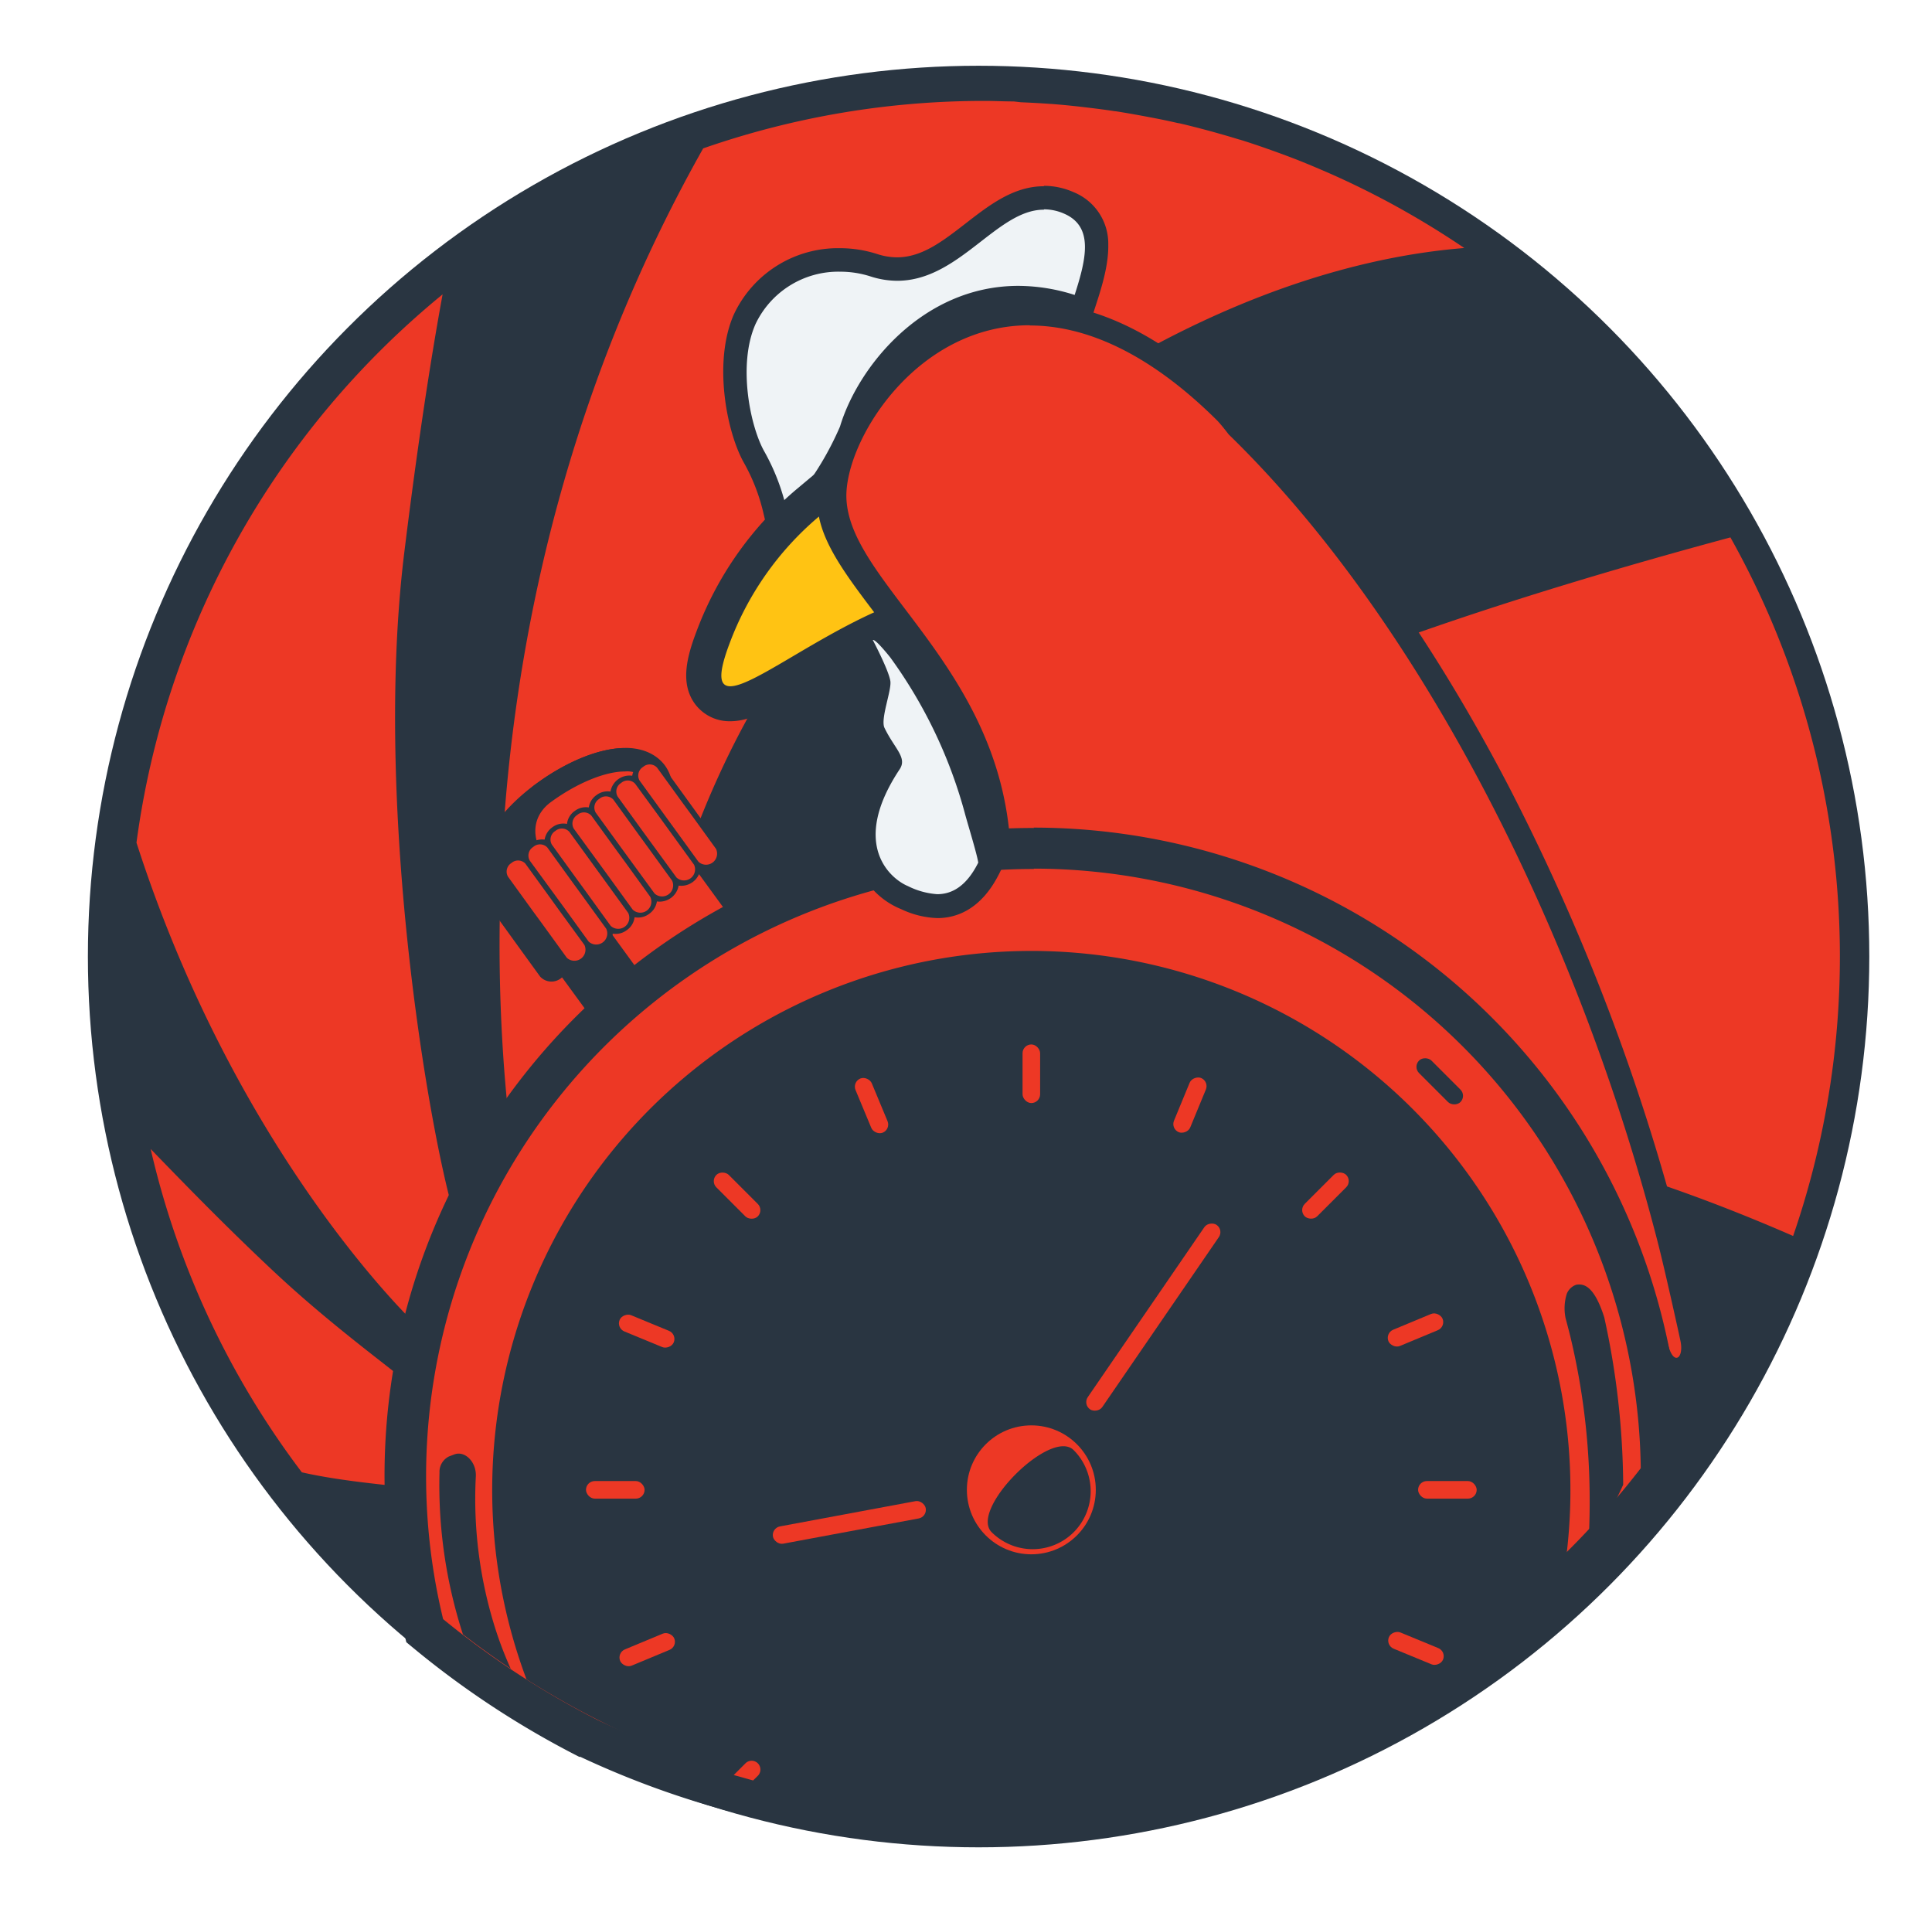 <svg id="Layer_2" data-name="Layer 2" xmlns="http://www.w3.org/2000/svg" xmlns:xlink="http://www.w3.org/1999/xlink" viewBox="0 0 329.7 325.72">
  <defs>
    <style>
      .cls-1 {
        fill: none;
      }

      .cls-2, .cls-4 {
        fill: #293541;
      }

      .cls-3 {
        fill: #ed3825;
      }

      .cls-4 {
        stroke: #293541;
        stroke-miterlimit: 10;
        stroke-width: 4px;
      }

      .cls-5 {
        clip-path: url(#clip-path);
      }

      .cls-6 {
        fill: #eff3f6;
      }

      .cls-7 {
        fill: #ffc313;
      }
    </style>
    <clipPath id="clip-path">
      <circle class="cls-1" cx="168" cy="164.22" r="146"/>
    </clipPath>
  </defs>
  <title>chickin-icon-logo</title>
  <circle class="cls-2" cx="167" cy="163.22" r="152"/>
  <circle class="cls-2" cx="168" cy="163.22" r="146"/>
  <path class="cls-3" d="M75.53,50.23a145.8,145.8,0,0,0-52.24,93.56C40.87,198.34,72,227.22,72.41,227.32A109.89,109.89,0,0,1,78.08,209C74.32,199,63.37,139.92,69,94.22,72.1,69,74.73,54.66,75.53,50.23Z"/>
  <path class="cls-3" d="M88.54,203.44a110.77,110.77,0,0,1,21.82-31c-.17.36,6.51-48.39,39.64-79.23,46.61-43.4,84.67-49.65,99.88-50.89-1.37-.93-2.77-1.84-4.18-2.73l-.59-.37q-4.2-2.61-8.57-4.95l-.67-.35q-4.37-2.3-8.89-4.3l-.76-.33c-1.5-.65-3-1.28-4.52-1.89h0q-2.3-.9-4.63-1.73l-.88-.31q-2.28-.81-4.59-1.53l-.06,0c-1.57-.49-3.15-.94-4.73-1.38l-1-.27c-1.54-.41-3.1-.81-4.67-1.17l-.1,0c-1.59-.37-3.2-.7-4.81-1l-1.1-.21c-1.58-.29-3.16-.57-4.76-.82l-.11,0c-1.62-.25-3.26-.46-4.9-.65l-1.18-.14c-1.62-.18-3.24-.34-4.88-.46h-.08c-1.66-.12-3.32-.21-5-.28L173,17.31c-1.67,0-3.35-.09-5-.09a145.54,145.54,0,0,0-48,8.1C76.61,102.29,84.51,179.7,88.54,203.44Z"/>
  <path class="cls-3" d="M124.32,216.3a137.8,137.8,0,0,1,47.15-3.45C171,213,203.24,166.08,306,210.9A146.31,146.31,0,0,0,295.3,91.7c-34.13,9.2-73.17,21.61-98.3,35.52C133.53,162.36,124.14,216.25,124.32,216.3Z"/>
  <path class="cls-3" d="M51.51,251.23c7.59,1.74,17.3,2.32,17.38,2.61s.11-9.62,1.47-17.27c-4.63-3.84-14-10.61-23.36-19.35-8.57-8-16.15-15.86-21.29-21.16A145.39,145.39,0,0,0,51.51,251.23Z"/>
  <rect class="cls-4" x="95.12" y="142.12" width="28.26" height="31.18" transform="translate(-71.96 94.7) rotate(-36.12)"/>
  <g>
    <path class="cls-2" d="M89,154.46c-2.93,0-4.42-1.21-5.16-2.22-1.51-2.08-1.22-5.1.84-8.52a30.72,30.72,0,0,1,8.16-8.48c4.8-3.5,10-5.6,13.79-5.6,2.92,0,4.42,1.21,5.15,2.22,1.52,2.08,1.22,5.11-.84,8.52a30.72,30.72,0,0,1-8.16,8.48C98,152.37,92.84,154.46,89,154.46Z"/>
    <path class="cls-2" d="M106.64,131.64a4.16,4.16,0,0,1,3.54,1.4c2.09,2.87-1.74,9.23-8.56,14.21-4.58,3.34-9.34,5.21-12.61,5.21a4.15,4.15,0,0,1-3.54-1.4c-2.09-2.87,1.74-9.23,8.56-14.21,4.58-3.34,9.34-5.21,12.61-5.21m0-4h0c-4.24,0-9.84,2.24-15,6A33,33,0,0,0,83,142.69c-3.37,5.6-1.91,9.13-.74,10.73.83,1.14,2.8,3,6.77,3,4.24,0,9.83-2.24,15-6a32.84,32.84,0,0,0,8.7-9.06c3.37-5.6,1.91-9.13.74-10.74-.83-1.13-2.81-3-6.77-3Z"/>
  </g>
  <g>
    <path class="cls-3" d="M97.85,150.56a8.73,8.73,0,0,1-8.07-6.16,8,8,0,0,1,3.07-9.16c4.8-3.5,10-5.6,13.79-5.6,2.92,0,4.42,1.21,5.15,2.22,1.52,2.08,1.22,5.11-.84,8.52a30.72,30.72,0,0,1-8.16,8.48A8.32,8.32,0,0,1,97.85,150.56Z"/>
    <path class="cls-2" d="M106.64,131.64a4.16,4.16,0,0,1,3.54,1.4c2.09,2.87-1.74,9.23-8.56,14.21a6.38,6.38,0,0,1-3.77,1.31c-5.37,0-9.38-7.65-3.82-11.71,4.58-3.34,9.34-5.21,12.61-5.21m0-4h0c-4.24,0-9.84,2.24-15,6a10,10,0,0,0-3.8,11.4,10.77,10.77,0,0,0,10,7.54,10.39,10.39,0,0,0,6.12-2.08,32.84,32.84,0,0,0,8.7-9.06c3.37-5.61,1.91-9.13.74-10.74-.83-1.13-2.81-3-6.77-3Z"/>
  </g>
  <path class="cls-3" d="M104.34,159.3,115.05,174l14.59-10.64L118.15,147.6S96.21,148.16,104.34,159.3Z"/>
  <path class="cls-2" d="M109.2,130.27a3.12,3.12,0,0,0-1.31,2.1,3.3,3.3,0,0,0-3.71,2.7,3.14,3.14,0,0,0-2.4.61,3.11,3.11,0,0,0-1.3,2.1,3.12,3.12,0,0,0-2.4.6,3.08,3.08,0,0,0-1.32,2.21,3.1,3.1,0,0,0-2.51.58,3.18,3.18,0,0,0-1.31,2.1,3.32,3.32,0,0,0-3.7,2.71,3.3,3.3,0,0,0-3.71,2.7,3.14,3.14,0,0,0-2.4.61,2.62,2.62,0,0,0-.95,3.55l4,5.52,2,2.77,4,5.52a2.63,2.63,0,0,0,3.67.18,3.15,3.15,0,0,0,1.31-2.1,3.14,3.14,0,0,0,2.4-.61,3.11,3.11,0,0,0,1.3-2.1,3.11,3.11,0,0,0,2.4-.6,3.15,3.15,0,0,0,1.31-2.1,3.14,3.14,0,0,0,2.4-.61,3.08,3.08,0,0,0,1.32-2.2,3.14,3.14,0,0,0,2.51-.59,3.11,3.11,0,0,0,1.3-2.1,3.3,3.3,0,0,0,3.71-2.7,3.32,3.32,0,0,0,3.71-2.71,3.13,3.13,0,0,0,2.4-.6,2.64,2.64,0,0,0,1-3.55l-4-5.53-2-2.77-4-5.52A2.62,2.62,0,0,0,109.2,130.27Z"/>
  <path class="cls-3" d="M109.74,130.87a1.72,1.72,0,0,0-.59,2.33l4.35,6,1.34,1.84,4.35,6a1.89,1.89,0,0,0,3-2.19l-4.34-6L116.49,137,112.14,131A1.71,1.71,0,0,0,109.74,130.87Z"/>
  <path class="cls-3" d="M106,133.6a1.71,1.71,0,0,0-.59,2.33l4.34,6,1.35,1.85,4.34,5.95a1.89,1.89,0,0,0,3-2.18l-4.35-6-1.34-1.85-4.35-5.95A1.71,1.71,0,0,0,106,133.6Z"/>
  <path class="cls-3" d="M102.25,136.33a1.72,1.72,0,0,0-.59,2.33l4.35,6,1.35,1.85,4.34,5.95a1.89,1.89,0,0,0,3-2.18l-4.35-6L109,142.43l-4.34-6A1.73,1.73,0,0,0,102.25,136.33Z"/>
  <path class="cls-3" d="M98.51,139.06a1.73,1.73,0,0,0-.59,2.34l4.34,5.95,1.35,1.85,4.35,6a1.88,1.88,0,0,0,3-2.18l-4.34-6-1.35-1.84-4.35-6A1.72,1.72,0,0,0,98.51,139.06Z"/>
  <path class="cls-3" d="M94.77,141.79a1.72,1.72,0,0,0-.59,2.34l4.34,6,1.35,1.85,4.34,6a1.89,1.89,0,0,0,3-2.19l-4.35-6-1.34-1.84-4.35-6A1.72,1.72,0,0,0,94.77,141.79Z"/>
  <path class="cls-3" d="M91,144.52a1.73,1.73,0,0,0-.59,2.34l4.35,5.95,1.35,1.85,4.34,6a1.89,1.89,0,0,0,3-2.19l-4.35-6-1.35-1.85-4.34-6A1.73,1.73,0,0,0,91,144.52Z"/>
  <path class="cls-3" d="M87.28,147.26a1.72,1.72,0,0,0-.59,2.33l4.34,6,1.35,1.84,4.35,6a1.89,1.89,0,0,0,3-2.19l-4.34-5.95L94,153.36l-4.35-6A1.71,1.71,0,0,0,87.28,147.26Z"/>
  <g class="cls-5">
    <g>
      <g>
        <path class="cls-6" d="M132.27,87.26a34.31,34.31,0,0,0-3.53-9.21c-2.8-4.86-5-16.09-1.63-23.65a17.64,17.64,0,0,1,16.28-10.11,19,19,0,0,1,5.75.9,12.86,12.86,0,0,0,4,.66c4.95,0,9-3.18,13-6.25s7.59-5.88,12-5.88a10.69,10.69,0,0,1,4.25.91c7.14,3.13,4.47,11.39,2.87,16.32l-.61,1.89-1.89-.6a29.82,29.82,0,0,0-9-1.46c-15.81,0-25.88,13.82-28.51,22.53l0,.11,0,.11A54.28,54.28,0,0,1,137.66,86l-.09.1c-.57.58-1.17,1.23-1.85,2L133.17,91Z"/>
        <path class="cls-2" d="M178.17,35.72a8.54,8.54,0,0,1,3.45.75c5,2.19,3.81,7.56,1.77,13.86a31.77,31.77,0,0,0-9.62-1.55c-16.29,0-27.36,13.8-30.42,24h0a52.37,52.37,0,0,1-7.21,12c-.64.65-1.28,1.35-1.92,2.08a36.75,36.75,0,0,0-3.74-9.74c-2.46-4.26-4.63-14.92-1.54-21.84a15.64,15.64,0,0,1,14.45-8.92,16.91,16.91,0,0,1,5.14.8,14.91,14.91,0,0,0,4.59.75c10.56,0,17-12.13,25-12.13m0-4c-5.14,0-9.27,3.2-13.27,6.3s-7.52,5.83-11.78,5.83a11.06,11.06,0,0,1-3.37-.56,20.72,20.72,0,0,0-6.36-1,19.62,19.62,0,0,0-18.1,11.29C121.65,61.75,124,73.82,127,79.05a32.5,32.5,0,0,1,3.32,8.68l1.79,7.52,5.1-5.81c.66-.75,1.24-1.37,1.77-1.92l.1-.1.09-.1a56.58,56.58,0,0,0,7.83-13l.1-.22.07-.23c2.46-8.15,11.86-21.1,26.59-21.1a28,28,0,0,1,8.41,1.36l3.79,1.2,1.22-3.78c1.24-3.8,2-6.93,1.95-9.82a9.48,9.48,0,0,0-5.92-8.94,12.5,12.5,0,0,0-5.05-1.08Z"/>
      </g>
      <g>
        <path class="cls-7" d="M124.63,120.1a4.34,4.34,0,0,1-3.69-1.83c-1.52-2.21-.82-5.36.71-9.41a55.5,55.5,0,0,1,16.18-23l3.88-3.25,1,5c.91,4.6,4.78,9.7,8.88,15.11l2.27,3-3.41,1.56a145.22,145.22,0,0,0-13.47,7.3c-6.24,3.67-9.62,5.59-12.33,5.59Z"/>
        <path class="cls-2" d="M139.75,88.14c1,5.14,4.88,10.34,9.43,16.34-11,5-20.88,12.62-24.55,12.62-1.87,0-2.14-1.95-.17-7.19a52.12,52.12,0,0,1,15.29-21.77M143.67,77l-7.77,6.51a58.51,58.51,0,0,0-17.05,24.26c-1.62,4.27-2.78,8.7-.37,12.18a7.34,7.34,0,0,0,6.15,3.12c3.65,0,7.49-2.26,13.85-6a143.68,143.68,0,0,1,13.19-7.15l6.82-3.11-4.53-6C150.25,96,146.41,90.9,145.64,87l-2-10Z"/>
      </g>
      <g>
        <path class="cls-3" d="M286.13,233.69c-.9,0-2.53-.48-3.35-3.67l-.76-3c-1.54-5.89-1.89-7-2-7.15-.68-1.84-1.42-3.7-2.2-5.53a119.78,119.78,0,0,0-38.43-48.73c-17.73-13-38.13-19.93-59-19.93-2.57,0-5.21.09-7.83.28l-2,.15-.12-2c-1.08-17.25-10.22-29.3-17.56-39-5.82-7.68-10.85-14.31-10.39-21.45.66-10.23,13-30.15,33.25-30.15,10.86,0,22.07,5.64,33.32,16.76.42.41,1.11,1.23,2.12,2.49,31.74,30.9,59.28,82.7,73.66,138.61,1.24,4.83,3.73,16.11,3.92,17a5.15,5.15,0,0,1-.67,4.27A2.57,2.57,0,0,1,286.13,233.69Z"/>
        <path class="cls-2" d="M175.77,55.54c9.15,0,20,4.36,31.91,16.18.39.39,1.13,1.27,2,2.41,33.31,32.39,59.89,86,73.2,137.77,1.23,4.75,3.71,16,3.9,16.94.35,1.72-.09,2.85-.7,2.85-.46,0-1-.65-1.41-2.17l-.77-3c-1-3.87-1.78-6.72-2-7.34-.7-1.89-1.44-3.77-2.24-5.63-16.69-39-54.46-69.87-99.26-69.87q-4,0-8,.29c-2-31.27-28.91-45.29-27.94-60.19.64-9.94,12.48-28.28,31.25-28.28m0-4h0c-9.39,0-18.39,4.15-25.36,11.7-5.6,6.05-9.48,14-9.89,20.32-.51,7.88,4.73,14.79,10.8,22.79,7.55,10,16.11,21.25,17.15,37.91l.25,4,4-.29c2.58-.19,5.17-.28,7.69-.28,20.43,0,40.42,6.75,57.8,19.54A117.61,117.61,0,0,1,276,215.17c.77,1.79,1.5,3.62,2.17,5.43,0,.08.34,1,1.89,7,.24.93.5,1.92.76,3,1.21,4.67,4.1,5.17,5.29,5.17a4.57,4.57,0,0,0,3.54-1.71,7,7,0,0,0,1.08-5.93c-.19-1-2.71-12.35-3.94-17.15a367.46,367.46,0,0,0-29.43-77c-13.12-25.15-28.56-46.75-44.69-62.47a32.77,32.77,0,0,0-2.19-2.56c-11.64-11.5-23.32-17.34-34.73-17.34Z"/>
      </g>
    </g>
  </g>
  <g>
    <path class="cls-3" d="M164.22,310.85a148.47,148.47,0,0,1-63.71-14.2l-.1,0a150.51,150.51,0,0,1-27.06-17.66l-.91-.74-.27-1.14a107.14,107.14,0,1,1,211.28-26.58l0,1.22-.75,1A148.88,148.88,0,0,1,164.22,310.85Z"/>
    <path class="cls-2" d="M176.4,148.22A103.67,103.67,0,0,1,280,250.53a146.34,146.34,0,0,1-177.95,43,146.12,146.12,0,0,1-26.43-17.25,103.63,103.63,0,0,1,100.83-128m0-7a110.58,110.58,0,0,0-94,52.08,109.76,109.76,0,0,0-13.66,84.58l.55,2.28,1.81,1.49a153.81,153.81,0,0,0,27.7,18.07l.09,0,.1,0a153.46,153.46,0,0,0,133.83-1.66,154.87,154.87,0,0,0,52.64-43.34l1.49-1.94,0-2.44A110.68,110.68,0,0,0,176.4,141.22Z"/>
  </g>
  <path class="cls-2" d="M277,253.35a135.9,135.9,0,0,0-3.23-28.56c-1.77-5.57-3.59-5.75-4.77-5.57a2.66,2.66,0,0,0-1.62,1.54,8.27,8.27,0,0,0-.2,4.21c.27,1,.53,2,.78,3a119.63,119.63,0,0,1,3.32,28.35q0,4.31-.29,8.48A118.81,118.81,0,0,0,277,253.35Z"/>
  <path class="cls-2" d="M266.46,271A92,92,0,1,0,89.85,286.56,146,146,0,0,0,266.46,271Z"/>
  <circle class="cls-3" cx="176" cy="254.22" r="11"/>
  <path class="cls-2" d="M183.23,261.45a9.91,9.91,0,0,1-14,0c-3.87-3.87,10.13-17.87,14-14A9.91,9.91,0,0,1,183.23,261.45Z"/>
  <rect class="cls-3" x="174.5" y="178.22" width="3" height="10" rx="1.5" ry="1.5"/>
  <rect class="cls-3" x="177.74" y="223.24" width="38.17" height="3" rx="1.5" ry="1.5" transform="translate(-99.85 259.92) rotate(-55.55)"/>
  <rect class="cls-3" x="131.69" y="258.27" width="26.52" height="3" rx="1.5" ry="1.5" transform="translate(-45.12 30.94) rotate(-10.55)"/>
  <rect class="cls-3" x="221.2" y="202.51" width="10" height="3" rx="1.5" ry="1.5" transform="translate(-78.01 219.7) rotate(-45)"/>
  <path class="cls-3" d="M128.52,303.81l.81-.8a1.51,1.51,0,0,0,0-2.12,1.49,1.49,0,0,0-2.12,0l-2,2C126.33,303.18,127.42,303.51,128.52,303.81Z"/>
  <rect class="cls-3" x="100" y="252.72" width="10" height="3" rx="1.5" ry="1.5"/>
  <rect class="cls-3" x="242" y="252.72" width="10" height="3" rx="1.5" ry="1.5"/>
  <rect class="cls-3" x="124.29" y="199.01" width="3" height="10" rx="1.5" ry="1.5" transform="translate(-107.42 148.71) rotate(-45)"/>
  <rect class="cls-3" x="147.23" y="183.66" width="3" height="10" rx="1.5" ry="1.5" transform="translate(-61.06 71.6) rotate(-22.59)"/>
  <rect class="cls-3" x="198.07" y="187.08" width="10" height="3" rx="1.5" ry="1.5" transform="translate(-48.69 304.41) rotate(-67.59)"/>
  <rect class="cls-3" x="105.44" y="279.99" width="10" height="3" rx="1.5" ry="1.5" transform="translate(-99.65 64.02) rotate(-22.59)"/>
  <rect class="cls-3" x="236.55" y="225.45" width="10" height="3" rx="1.5" ry="1.5" transform="translate(-68.64 110.19) rotate(-22.59)"/>
  <rect class="cls-3" x="108.86" y="222.15" width="3" height="10" rx="1.5" ry="1.5" transform="translate(-141.71 242.57) rotate(-67.59)"/>
  <rect class="cls-3" x="240.14" y="276.29" width="3" height="10" rx="1.5" ry="1.5" transform="translate(-110.53 397.43) rotate(-67.59)"/>
  <rect class="cls-2" x="244.2" y="179.51" width="3" height="10" rx="1.5" ry="1.5" transform="translate(-58.51 227.78) rotate(-45)"/>
  <path class="cls-2" d="M84.56,278a73.28,73.28,0,0,1-3.36-26.05c.14-2.44-1.84-4.47-3.68-3.77l-.9.34A2.93,2.93,0,0,0,75,251.27a82.67,82.67,0,0,0,4,27.61q4,3.08,8.16,5.87Q85.68,281.48,84.56,278Z"/>
  <g>
    <path class="cls-6" d="M160,154.6a13.59,13.59,0,0,1-5.34-1.34l-.45-.19a11.24,11.24,0,0,1-6.22-7c-1.39-4.53-.07-9.88,3.92-15.88a.64.64,0,0,0,.06-.11,7.49,7.49,0,0,0-1-1.89,27.22,27.22,0,0,1-1.77-3.08c-.73-1.5-.21-3.67.33-6a15.57,15.57,0,0,0,.49-2.6,36.53,36.53,0,0,0-2.79-6.36l-.87-1.64,2.07-1.29.63,0c.73,0,1.55,0,4.51,3.78a83.45,83.45,0,0,1,13.17,27.63c.14.52.34,1.23.58,2,.84,2.91,1.49,5.22,1.66,6.26l.09.63-.28.57c-2.16,4.31-5.1,6.49-8.76,6.49Z"/>
    <path class="cls-2" d="M149,109.2c.58,0,2.94,3,2.94,3a81.3,81.3,0,0,1,12.81,26.93c.53,1.91,2,6.7,2.19,8.07-2.12,4.23-4.67,5.38-7,5.38a13.15,13.15,0,0,1-5-1.38c-2.88-1.19-10-7-1.4-19.95,1.31-2-.9-3.52-2.6-7.05-.73-1.52,1.25-6.42,1-8-.3-1.89-3-7-3-7l.06,0m0-4a4.14,4.14,0,0,0-2.17.62l-3.17,2,1.74,3.3a42.92,42.92,0,0,1,2.55,5.59c-.07.45-.28,1.35-.43,2-.62,2.65-1.21,5.16-.19,7.3a31.86,31.86,0,0,0,1.9,3.29l.43.67c-3.9,6.19-5.12,11.81-3.61,16.72a13.31,13.31,0,0,0,7.37,8.29l.42.18a15.54,15.54,0,0,0,6.13,1.5c3.08,0,7.41-1.31,10.55-7.59l.57-1.15-.2-1.26c-.18-1.15-.82-3.42-1.71-6.5-.23-.8-.44-1.51-.57-2a85.51,85.51,0,0,0-13.48-28.28l0,0,0,0c-2.73-3.49-4.15-4.55-6.09-4.55Z"/>
  </g>
</svg>
